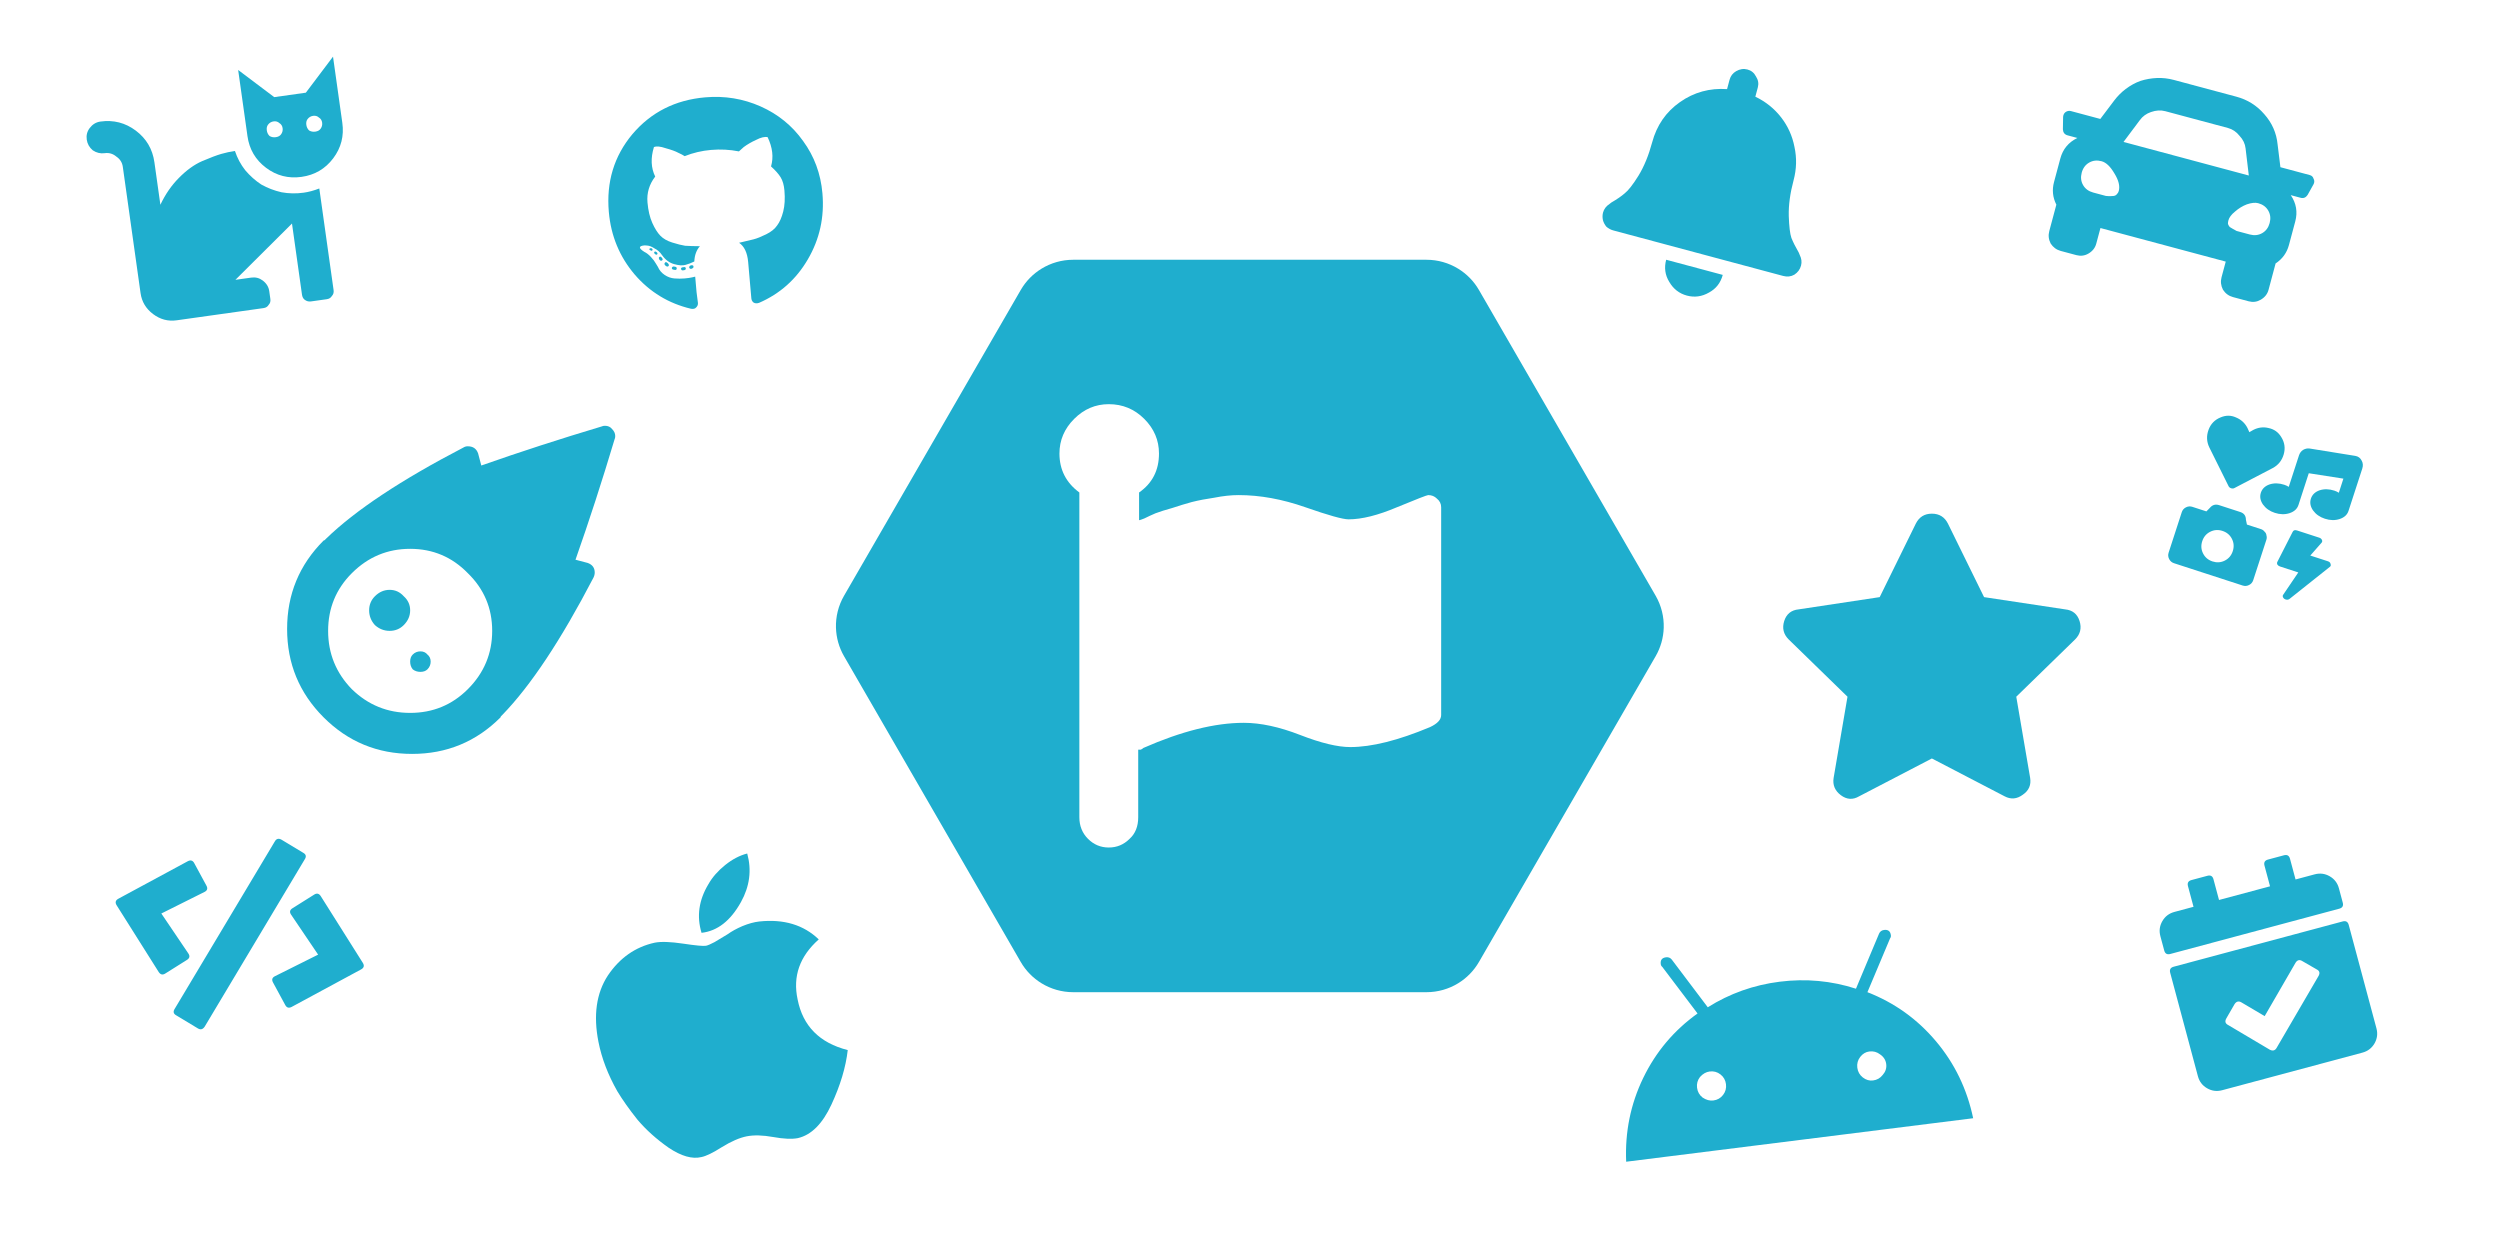 <svg width="1280" height="640" viewBox="0 0 1280 640" fill="none" xmlns="http://www.w3.org/2000/svg">
<path fill-rule="evenodd" clip-rule="evenodd" d="M746.578 137.564C741.783 134.629 736.197 133 730.379 133H549.462C543.644 133 538.058 134.629 533.263 137.564C528.929 140.217 525.241 143.937 522.612 148.487L432.154 305.013C429.216 310.096 427.837 315.805 428.015 321.475C428.173 326.496 429.553 331.487 432.154 335.987L522.612 492.513C525.241 497.063 528.929 500.783 533.263 503.436C538.058 506.371 543.644 508 549.462 508L730.379 508C736.197 508 741.783 506.371 746.578 503.436C750.912 500.783 754.6 497.063 757.229 492.513L847.687 335.987C850.288 331.487 851.668 326.496 851.826 321.475C852.004 315.805 850.625 310.096 847.687 305.013L757.229 148.487C754.6 143.937 750.912 140.217 746.578 137.564ZM732.114 372.303C735.955 370.529 737.875 368.46 737.875 366.096V259.694C737.875 257.921 737.137 256.443 735.659 255.261C734.478 254.078 733 253.487 731.228 253.487C730.637 253.487 725.319 255.556 715.274 259.694C705.524 263.832 697.251 265.901 690.456 265.901C687.502 265.901 680.116 263.832 668.298 259.694C656.48 255.556 645.105 253.487 634.174 253.487C630.333 253.487 626.197 253.931 621.765 254.817C617.629 255.408 613.788 256.147 610.242 257.034C606.993 257.921 603.595 258.955 600.05 260.137C596.8 261.024 593.993 261.911 591.629 262.797C589.561 263.684 587.641 264.571 585.868 265.457C584.391 266.049 583.505 266.344 583.209 266.344V252.157C590.004 247.428 593.402 240.778 593.402 232.207C593.402 225.409 590.891 219.498 585.868 214.473C580.846 209.449 574.789 206.937 567.698 206.937C560.903 206.937 554.994 209.449 549.971 214.473C544.949 219.498 542.438 225.409 542.438 232.207C542.438 240.483 545.835 247.133 552.63 252.157V418.41C552.63 422.843 554.108 426.538 557.062 429.494C560.017 432.449 563.562 433.927 567.698 433.927C571.834 433.927 575.38 432.449 578.334 429.494C581.289 426.834 582.766 423.139 582.766 418.41V383.829H584.095C584.686 383.534 585.13 383.238 585.425 382.943C604.924 374.372 622.06 370.086 636.833 370.086C645.401 370.086 655.003 372.155 665.639 376.293C676.275 380.431 684.843 382.499 691.342 382.499C702.274 382.499 715.865 379.1 732.114 372.303Z" fill="#1FAECE"/>
<path d="M980.881 268.127C982.587 264.709 985.334 263 989.125 263C992.915 263 995.662 264.709 997.368 268.127L1015.84 305.728L1057.35 311.995C1061.14 312.374 1063.6 314.368 1064.74 317.977C1065.87 321.585 1065.12 324.718 1062.46 327.377L1032.33 356.717L1039.44 398.305C1040.01 401.913 1038.78 404.762 1035.74 406.851C1032.71 409.129 1029.58 409.414 1026.36 407.705L989.125 388.335L951.887 407.705C948.665 409.604 945.538 409.414 942.506 407.136C939.474 404.857 938.242 401.913 938.811 398.305L945.917 356.717L915.786 327.377C913.133 324.718 912.375 321.585 913.512 317.977C914.649 314.368 917.112 312.374 920.902 311.995L962.404 305.728L980.881 268.127Z" fill="#1FAECE"/>
<path d="M963.938 550.378C962.679 552.002 961.022 552.943 958.966 553.201C957.115 553.433 955.38 552.917 953.759 551.654C952.139 550.391 951.2 548.728 950.941 546.666C950.683 544.604 951.183 542.761 952.441 541.137C953.699 539.513 955.254 538.585 957.105 538.353C959.161 538.095 960.999 538.598 962.619 539.861C964.445 541.098 965.488 542.748 965.746 544.81C966.005 546.873 965.402 548.729 963.938 550.378ZM882.202 560.624C880.943 562.248 879.286 563.188 877.23 563.446C875.379 563.678 873.541 563.175 871.715 561.938C870.095 560.675 869.155 559.012 868.897 556.95C868.638 554.888 869.138 553.044 870.397 551.42C871.861 549.771 873.518 548.83 875.369 548.598C877.425 548.34 879.263 548.843 880.884 550.106C882.504 551.369 883.443 553.032 883.702 555.094C883.96 557.156 883.46 559 882.202 560.624ZM956.119 507.999L967.706 480.467C968.066 480.003 968.207 479.462 968.129 478.843C967.871 476.781 966.713 475.879 964.657 476.137C963.423 476.291 962.563 476.923 962.075 478.031L950.257 506.22C937.633 502.146 924.638 500.947 911.273 502.623C897.907 504.298 885.61 508.667 874.382 515.73L855.973 491.331C855.226 490.377 854.237 489.977 853.003 490.132C850.947 490.39 850.048 491.55 850.306 493.612C850.384 494.231 850.654 494.72 851.117 495.081L869.14 518.901C857.065 527.536 847.793 538.544 841.324 551.922C834.856 565.301 831.948 579.595 832.602 594.805L1010.26 572.536C1007.14 557.636 1000.8 544.502 991.225 533.133C981.654 521.765 969.953 513.387 956.119 507.999Z" fill="#1FAECE"/>
<path d="M1197.7 465.256L1111.18 488.438C1109.55 488.875 1108.52 488.279 1108.08 486.649L1106.11 479.314C1105.39 476.597 1105.72 474.033 1107.12 471.621C1108.51 469.209 1110.57 467.639 1113.29 466.91L1123.08 464.285L1120.24 453.69C1119.81 452.06 1120.41 451.027 1122.04 450.589L1130.2 448.402C1131.83 447.965 1132.87 448.561 1133.3 450.191L1136.14 460.786L1162.26 453.788L1159.42 443.193C1158.98 441.563 1159.58 440.529 1161.22 440.092L1169.38 437.905C1171.01 437.467 1172.04 438.064 1172.48 439.694L1175.32 450.289L1185.11 447.664C1187.83 446.935 1190.4 447.266 1192.82 448.658C1195.23 450.049 1196.8 452.103 1197.53 454.82L1199.49 462.155C1199.93 463.785 1199.33 464.818 1197.7 465.256ZM1112.93 494.958L1199.45 471.776C1201.08 471.338 1202.11 471.935 1202.55 473.565L1216.75 526.54C1217.47 529.256 1217.14 531.821 1215.75 534.233C1214.35 536.645 1212.29 538.215 1209.57 538.944L1137.75 558.19C1135.03 558.919 1132.46 558.588 1130.04 557.196C1127.63 555.805 1126.06 553.751 1125.33 551.034L1111.14 498.059C1110.7 496.429 1111.3 495.395 1112.93 494.958ZM1186.12 496.311L1178.88 492.137C1177.46 491.206 1176.29 491.448 1175.36 492.863L1159.51 520.256L1147.56 513.195C1146.18 512.4 1145.02 512.709 1144.09 514.124L1139.91 521.36C1139.01 522.911 1139.32 524.065 1140.84 524.824L1162.15 537.456C1163.67 538.214 1164.82 537.904 1165.62 536.526L1187.05 499.775C1187.95 498.224 1187.64 497.07 1186.12 496.311Z" fill="#1FAECE"/>
<path d="M1140.92 248.701L1131.17 229.073C1129.78 226.184 1129.64 223.202 1130.75 220.127C1131.86 217.052 1133.94 214.903 1137 213.68C1139.69 212.56 1142.29 212.574 1144.8 213.722C1147.45 214.803 1149.41 216.605 1150.7 219.129L1151.67 221.271L1153.71 220.106C1156.23 218.821 1158.83 218.501 1161.5 219.148C1164.31 219.727 1166.47 221.261 1167.99 223.75C1169.75 226.537 1170.17 229.501 1169.26 232.641C1168.35 235.781 1166.49 238.111 1163.66 239.632L1144.23 249.776C1143.67 250.147 1143.04 250.219 1142.33 249.991C1141.63 249.762 1141.16 249.333 1140.92 248.701ZM1157.65 270.927C1158.36 271.155 1158.94 271.567 1159.41 272.164C1160.02 272.693 1160.36 273.357 1160.43 274.156C1160.64 274.888 1160.62 275.605 1160.4 276.306L1153.65 297.056C1153.3 298.159 1152.59 298.981 1151.52 299.522C1150.46 300.063 1149.38 300.155 1148.27 299.796L1113.07 288.358C1111.97 287.999 1111.14 287.289 1110.6 286.226C1110.06 285.163 1109.97 284.081 1110.33 282.978L1117.07 262.228C1117.43 261.125 1118.14 260.303 1119.2 259.762C1120.26 259.221 1121.35 259.13 1122.45 259.488L1129.67 261.834L1131.41 260.072C1132.7 258.495 1134.29 258.017 1136.2 258.636L1147.03 262.156C1148.94 262.775 1149.9 264.084 1149.91 266.084L1150.43 268.58L1157.65 270.927ZM1127.99 283.397C1129 285.389 1130.61 286.744 1132.82 287.461C1135.03 288.178 1137.13 288.029 1139.12 287.014C1141.11 285.999 1142.47 284.389 1143.18 282.184C1143.9 279.979 1143.75 277.88 1142.74 275.887C1141.72 273.895 1140.11 272.54 1137.9 271.823C1135.7 271.106 1133.6 271.255 1131.6 272.27C1129.61 273.285 1128.25 274.895 1127.54 277.1C1126.82 279.306 1126.97 281.404 1127.99 283.397ZM1191.9 287.373C1192.7 287.633 1193.15 288.113 1193.26 288.812C1193.5 289.444 1193.33 289.945 1192.77 290.316L1172.14 306.719C1171.57 307.09 1170.94 307.161 1170.24 306.933C1169.64 306.738 1169.2 306.374 1168.93 305.843C1168.66 305.312 1168.7 304.828 1169.07 304.392L1176.73 293.085L1167.41 290.054C1166.8 289.859 1166.35 289.545 1166.05 289.114C1165.78 288.583 1165.77 288.083 1166.04 287.614L1173.82 272.357C1174.22 271.487 1174.96 271.232 1176.07 271.59L1187.5 275.305C1188.1 275.501 1188.54 275.864 1188.81 276.395C1189.08 276.927 1189.03 277.41 1188.67 277.846L1182.87 284.44L1191.9 287.373ZM1205.93 233.418C1207.4 233.674 1208.48 234.466 1209.15 235.795C1209.86 237.023 1209.97 238.388 1209.49 239.892L1202.45 261.544C1201.8 263.549 1200.29 264.944 1197.93 265.728C1195.57 266.512 1193.03 266.464 1190.33 265.584C1187.72 264.737 1185.69 263.302 1184.24 261.279C1182.89 259.289 1182.54 257.292 1183.19 255.287C1183.85 253.282 1185.3 251.872 1187.56 251.055C1189.92 250.271 1192.46 250.318 1195.17 251.198C1195.97 251.459 1196.74 251.82 1197.48 252.281L1199.82 245.064L1182.09 242.295L1176.82 258.535C1176.16 260.539 1174.66 261.934 1172.3 262.718C1169.93 263.502 1167.4 263.454 1164.69 262.575C1162.08 261.727 1160.06 260.292 1158.61 258.27C1157.26 256.28 1156.91 254.282 1157.56 252.278C1158.21 250.273 1159.67 248.862 1161.93 248.045C1164.29 247.261 1166.82 247.309 1169.53 248.189C1170.33 248.449 1171.1 248.81 1171.84 249.271L1177.07 233.183C1177.46 231.98 1178.15 231.041 1179.15 230.367C1180.24 229.726 1181.38 229.484 1182.54 229.642L1205.93 233.418Z" fill="#1FAECE"/>
<path d="M1182.61 89.638C1183.61 89.906 1184.25 90.525 1184.53 91.494C1185.02 92.341 1185.04 93.243 1184.61 94.2L1181.49 99.808C1180.59 101.176 1179.39 101.659 1177.88 101.256L1172.87 99.913C1175.7 104.07 1176.46 108.569 1175.16 113.411L1171.94 125.432C1170.87 129.439 1168.59 132.587 1165.11 134.876L1161.49 148.399C1160.91 150.57 1159.56 152.266 1157.44 153.488C1155.53 154.588 1153.5 154.847 1151.32 154.265L1143.31 152.116C1141.13 151.534 1139.41 150.268 1138.15 148.318C1137.09 146.246 1136.85 144.124 1137.43 141.954L1139.58 133.94L1075.43 116.751L1073.28 124.765C1072.7 126.935 1071.35 128.631 1069.24 129.853C1067.33 130.953 1065.29 131.212 1063.12 130.63L1055.1 128.482C1052.93 127.9 1051.21 126.634 1049.94 124.683C1048.88 122.611 1048.65 120.489 1049.23 118.319L1052.85 104.795C1050.98 101.074 1050.59 97.21 1051.66 93.203L1054.88 81.182C1056.18 76.34 1059.09 72.826 1063.62 70.638L1058.6 69.295C1057.1 68.892 1056.3 67.872 1056.2 66.236L1056.31 59.822C1056.41 58.776 1056.8 57.986 1057.48 57.452C1058.37 56.796 1059.32 56.603 1060.32 56.871L1075.36 60.9L1082.43 51.523C1084.11 49.287 1086.07 47.308 1088.32 45.585C1090.79 43.74 1093.31 42.357 1095.88 41.437C1098.62 40.561 1101.44 40.063 1104.34 39.945C1107.23 39.826 1110.1 40.147 1112.94 40.908L1145.02 49.503C1150.7 51.025 1155.45 53.998 1159.28 58.424C1163.27 62.894 1165.56 68.069 1166.13 73.949L1167.57 85.609L1182.61 89.638ZM1095.61 61.495L1087.24 72.674L1151.39 89.863L1149.74 75.998C1149.48 73.604 1148.45 71.448 1146.63 69.53C1145.03 67.491 1143.06 66.157 1140.72 65.531L1108.65 56.936C1106.31 56.31 1103.85 56.457 1101.28 57.377C1098.92 58.176 1097.03 59.548 1095.61 61.495ZM1071.71 98.574C1072.04 98.664 1072.71 98.843 1073.71 99.112C1074.88 99.425 1075.72 99.649 1076.22 99.783C1076.72 99.917 1077.39 100.096 1078.22 100.32C1079.27 100.422 1080.07 100.456 1080.61 100.423C1081.16 100.391 1081.7 100.358 1082.25 100.325C1083.01 100.171 1083.54 99.865 1083.84 99.409C1084.31 98.998 1084.63 98.458 1084.81 97.79C1085.48 95.286 1084.75 92.317 1082.63 88.885C1080.55 85.286 1078.34 83.173 1076 82.546C1073.66 81.92 1071.54 82.156 1069.63 83.256C1067.73 84.356 1066.46 86.074 1065.84 88.412C1065.21 90.749 1065.45 92.871 1066.55 94.776C1067.65 96.682 1069.37 97.948 1071.71 98.574ZM1151.89 120.06C1154.23 120.687 1156.36 120.45 1158.26 119.351C1160.17 118.251 1161.43 116.532 1162.06 114.195C1162.69 111.858 1162.45 109.736 1161.35 107.831C1160.25 105.925 1158.53 104.659 1156.19 104.032C1154.69 103.63 1152.75 103.827 1150.39 104.626C1148.19 105.469 1146.16 106.714 1144.29 108.359C1142.46 109.837 1141.34 111.328 1140.94 112.83C1140.76 113.498 1140.69 114.105 1140.72 114.651C1140.92 115.241 1141.23 115.77 1141.64 116.239C1142.26 116.585 1142.8 116.908 1143.26 117.209C1143.71 117.511 1144.34 117.857 1145.13 118.247C1146.13 118.516 1146.88 118.717 1147.38 118.852C1147.89 118.986 1148.64 119.187 1149.64 119.456C1150.81 119.769 1151.56 119.971 1151.89 120.06Z" fill="#1FAECE"/>
<path d="M875.023 149.771C871.389 151.867 867.611 152.389 863.689 151.338C859.767 150.287 856.756 147.946 854.657 144.314C852.518 140.833 851.993 137.058 853.084 132.988L882.049 140.749C880.958 144.819 878.616 147.826 875.023 149.771ZM921.428 130.462C922.382 132.333 922.616 134.173 922.132 135.981C921.607 137.941 920.463 139.492 918.702 140.636C916.981 141.628 915.064 141.842 912.952 141.276L826.058 117.992C824.7 117.629 823.498 116.984 822.453 116.057C821.599 115.021 821.012 113.894 820.691 112.677C820.41 111.31 820.432 110.023 820.755 108.817C821.24 107.009 822.363 105.533 824.124 104.389C824.316 104.279 824.623 104.038 825.045 103.667C827.914 102.012 830.194 100.442 831.886 98.957C833.728 97.512 836.07 94.505 838.911 89.935C841.793 85.215 844.122 79.538 845.899 72.907C848.242 64.165 852.997 57.281 860.164 52.255C867.332 47.229 875.362 45.019 884.254 45.624L885.526 40.876C886.051 38.917 887.174 37.441 888.896 36.448C890.808 35.345 892.745 35.056 894.706 35.582C896.667 36.107 898.125 37.306 899.079 39.177C900.224 40.938 900.534 42.798 900.009 44.757L898.736 49.505C904.036 52.056 908.428 55.575 911.915 60.063C915.401 64.551 917.685 69.606 918.766 75.226C919.998 80.888 919.846 86.582 918.311 92.309C916.534 98.941 915.714 105.022 915.849 110.551C916.025 115.929 916.474 119.684 917.196 121.816C918.069 123.988 919.334 126.508 920.991 129.375C921.172 129.908 921.317 130.27 921.428 130.462Z" fill="#1FAECE"/>
<path d="M120.29 77.306C121.486 80.919 123.236 84.196 125.541 87.138C128.015 90.055 130.766 92.504 133.796 94.485C136.97 96.273 140.423 97.592 144.154 98.443C147.861 99.125 151.653 99.194 155.532 98.648C158.061 98.293 160.712 97.577 163.484 96.5L170.803 148.578C170.969 149.758 170.677 150.744 169.929 151.537C169.373 152.474 168.505 153.026 167.324 153.192L159.23 154.329C158.05 154.495 156.979 154.216 156.017 153.492C155.248 152.912 154.781 152.033 154.615 150.853L149.498 114.449L120.533 143.269L128.627 142.131C130.819 141.823 132.781 142.321 134.512 143.624C136.435 145.073 137.55 146.892 137.858 149.083L138.427 153.128C138.592 154.308 138.301 155.294 137.553 156.087C136.997 157.024 136.128 157.576 134.948 157.742L90.431 163.998C86.046 164.615 82.027 163.547 78.373 160.795C74.719 158.043 72.584 154.476 71.969 150.094L62.873 85.375C62.565 83.184 61.461 81.449 59.562 80.169C57.807 78.697 55.834 78.115 53.642 78.423C51.45 78.731 49.404 78.245 47.505 76.965C45.75 75.493 44.719 73.662 44.411 71.471C44.103 69.28 44.601 67.319 45.906 65.589C47.355 63.667 49.176 62.551 51.368 62.243C58.113 61.295 64.178 62.849 69.563 66.905C74.948 70.96 78.114 76.359 79.061 83.1L82.117 104.842C84.634 99.504 87.775 94.937 91.541 91.143C95.451 87.156 99.431 84.276 103.481 82.504C107.7 80.708 110.966 79.476 113.279 78.807C115.592 78.138 117.93 77.638 120.29 77.306ZM156.591 47.455L170.505 29L175.266 62.877C176.214 69.618 174.658 75.68 170.6 81.063C166.542 86.445 161.14 89.611 154.395 90.559C147.65 91.507 141.585 89.953 136.2 85.897C130.815 81.842 127.649 76.443 126.702 69.702L121.941 35.826L140.403 49.73L156.591 47.455ZM138.044 69.655C138.982 70.21 140.041 70.405 141.222 70.239C142.402 70.073 143.282 69.606 143.862 68.837C144.587 67.876 144.866 66.805 144.7 65.626C144.534 64.446 143.983 63.578 143.045 63.022C142.252 62.275 141.265 61.983 140.085 62.149C138.904 62.315 137.952 62.879 137.227 63.84C136.647 64.609 136.44 65.583 136.606 66.763C136.772 67.943 137.251 68.907 138.044 69.655ZM158.28 66.811C159.217 67.366 160.277 67.561 161.457 67.395C162.637 67.229 163.517 66.762 164.097 65.993C164.822 65.032 165.101 63.961 164.935 62.782C164.77 61.602 164.218 60.734 163.28 60.178C162.487 59.431 161.5 59.14 160.32 59.306C159.14 59.471 158.187 60.035 157.462 60.996C156.883 61.765 156.676 62.739 156.841 63.919C157.007 65.099 157.487 66.063 158.28 66.811Z" fill="#1FAECE"/>
<path d="M408.378 511.711C411.051 525.325 419.606 533.968 434.043 537.642C433.057 546.363 430.274 555.662 425.693 565.539C421.112 575.415 415.379 581.142 408.494 582.719C405.463 583.314 401.267 583.128 395.906 582.161C390.545 581.194 386.024 581.072 382.344 581.794C378.663 582.517 374.416 584.361 369.602 587.326C365.005 590.249 361.515 591.944 359.134 592.412C354.414 593.563 348.817 591.969 342.344 587.629C336.087 583.247 330.762 578.458 326.369 573.261C322.193 568.022 318.771 563.195 316.106 558.781C311.293 550.301 308.059 541.847 306.404 533.419C303.73 519.805 305.331 508.494 311.207 499.485C317.299 490.434 325.303 484.823 335.219 482.651C338.467 482.013 343.333 482.18 349.819 483.15C356.306 484.121 360.198 484.479 361.497 484.223C362.363 484.053 363.815 483.432 365.852 482.358C368.064 481.026 370.276 479.694 372.487 478.362C374.657 476.814 377.193 475.418 380.097 474.175C383.217 472.889 386.097 472.099 388.737 471.805C401.289 470.462 411.445 473.517 419.204 480.971C409.436 489.622 405.827 499.868 408.378 511.711ZM379.365 461.863C374.05 471.435 367.324 476.683 359.186 477.608C356.623 469.134 357.801 460.823 362.722 452.676C364.725 449.14 367.572 445.888 371.261 442.919C374.95 439.951 378.721 437.976 382.576 436.994C384.923 445.511 383.852 453.8 379.365 461.863Z" fill="#1FAECE"/>
<path d="M351.126 137.384C351.178 137.974 350.836 138.301 350.101 138.365C349.232 138.59 348.765 138.334 348.701 137.597C348.662 137.154 349.01 136.901 349.745 136.837C350.614 136.612 351.074 136.795 351.126 137.384ZM345.192 138.126C344.297 138.056 343.898 137.72 343.993 137.117C344.236 136.502 344.737 136.309 345.498 136.54C346.246 136.623 346.572 136.966 346.477 137.568C346.381 138.171 345.953 138.357 345.192 138.126ZM353.876 135.807C354.611 135.743 354.998 135.932 355.037 136.374C355.222 136.803 354.961 137.197 354.252 137.557C353.529 137.768 353.069 137.586 352.871 137.009C352.819 136.419 353.154 136.019 353.876 135.807ZM361.019 49.842C371.014 48.968 380.481 50.516 389.419 54.488C398.357 58.459 405.612 64.361 411.185 72.192C416.905 80.01 420.204 88.931 421.081 98.955C422.151 111.191 419.658 122.476 413.601 132.81C407.677 142.984 399.365 150.395 388.663 155.045C387.513 155.443 386.545 155.379 385.758 154.854C385.119 154.316 384.76 153.604 384.683 152.72C384.67 152.572 384.463 150.214 384.064 145.644C383.651 140.926 383.316 137.093 383.058 134.145C382.645 129.428 381.099 126.146 378.419 124.301C381.615 123.576 384.081 122.989 385.819 122.54C387.557 122.091 389.704 121.234 392.26 119.971C394.815 118.708 396.683 117.207 397.864 115.47C399.192 113.72 400.242 111.325 401.013 108.287C401.784 105.249 401.989 101.666 401.628 97.538C401.383 94.737 400.742 92.49 399.705 90.799C398.668 89.107 397.024 87.245 394.773 85.214C396.137 80.49 395.552 75.49 393.017 70.216C391.508 69.902 389.549 70.371 387.141 71.621C384.719 72.725 382.605 73.949 380.797 75.296L378.325 77.517C373.653 76.589 368.891 76.338 364.04 76.762C359.337 77.173 354.838 78.235 350.544 79.948C349.758 79.423 348.671 78.849 347.284 78.228C345.883 77.459 343.742 76.681 340.858 75.893C338.109 74.945 336.093 74.751 334.809 75.309C333.081 80.956 333.299 85.987 335.463 90.403C332.404 94.384 331.088 98.807 331.514 103.672C331.875 107.8 332.699 111.293 333.986 114.151C335.273 117.009 336.648 119.192 338.113 120.697C339.578 122.203 341.605 123.363 344.194 124.176C346.783 124.989 348.979 125.54 350.781 125.828C352.718 125.956 355.243 126.032 358.355 126.057C356.599 127.993 355.643 130.602 355.485 133.884C354.067 134.602 352.562 135.179 350.971 135.615C349.527 136.039 347.591 135.911 345.161 135.232C342.732 134.554 340.673 133.026 338.984 130.648C337.96 129.104 336.674 127.953 335.127 127.198C333.714 126.281 332.486 125.795 331.445 125.737L330.102 125.632C326.869 125.915 326.818 127.033 329.952 128.987C331.032 129.487 332.145 130.355 333.29 131.592C334.435 132.829 335.273 133.944 335.804 134.937L336.841 136.629C337.584 138.346 338.742 139.731 340.315 140.781C341.888 141.832 343.569 142.428 345.359 142.568C347.148 142.709 348.852 142.708 350.469 142.567C352.085 142.425 353.402 142.236 354.418 141.998L355.942 141.642C356.097 143.411 356.329 146.065 356.638 149.603C357.095 153.128 357.33 154.964 357.343 155.112C357.42 155.996 357.117 156.765 356.434 157.419C355.897 158.061 355.028 158.285 353.826 158.093C342.333 155.385 332.713 149.542 324.966 140.564C317.206 131.439 312.791 120.759 311.72 108.523C310.379 93.192 314.402 79.916 323.788 68.697C333.322 57.465 345.732 51.18 361.019 49.842ZM335.061 128.986C335.33 128.665 335.703 128.707 336.183 129.111C336.663 129.514 336.769 129.876 336.5 130.197C336.232 130.517 335.858 130.476 335.379 130.072C334.899 129.669 334.793 129.306 335.061 128.986ZM332.481 127.429C332.749 127.108 333.11 127.003 333.564 127.111C334.031 127.368 334.204 127.65 334.083 127.957C333.974 128.412 333.687 128.512 333.22 128.256C332.606 128.012 332.36 127.737 332.481 127.429ZM340.434 134.532C340.69 134.064 341.137 134.099 341.777 134.637C342.416 135.175 342.608 135.679 342.353 136.147C341.951 136.627 341.43 136.599 340.79 136.06C340.151 135.522 340.032 135.013 340.434 134.532ZM337.518 131.668C337.92 131.187 338.374 131.296 338.879 131.994C339.372 132.545 339.411 132.987 338.995 133.321C338.58 133.654 338.126 133.545 337.634 132.994C337.275 132.283 337.237 131.841 337.518 131.668Z" fill="#1FAECE"/>
<path d="M314.672 224.891C308.328 246.109 301.656 266.672 294.656 286.578C297.937 287.453 300.016 288 300.891 288.219C303.297 289.094 304.5 290.734 304.5 293.141C304.5 294.016 304.281 294.891 303.844 295.766C287.219 327.703 271.687 351.109 257.25 365.984C257.031 366.203 256.812 366.422 256.594 366.641C256.375 366.859 256.266 367.078 256.266 367.297C243.797 379.766 228.703 386 210.984 386C193.266 386 178.172 379.766 165.703 367.297C153.234 354.828 147 339.734 147 322.016C147 304.297 153.234 289.203 165.703 276.734C165.922 276.734 166.141 276.625 166.359 276.406C166.578 276.187 166.797 275.969 167.016 275.75C181.891 261.312 205.297 245.781 237.234 229.156C237.891 228.719 238.656 228.5 239.531 228.5C242.156 228.5 243.906 229.703 244.781 232.109C245 232.766 245.547 234.844 246.422 238.344C266.328 231.344 286.891 224.672 308.109 218.328C308.547 218.109 309.094 218 309.75 218C311.281 218 312.484 218.547 313.359 219.641C314.453 220.734 315 221.937 315 223.25C315 223.906 314.891 224.453 314.672 224.891ZM239.531 352.859C247.844 344.547 252 334.594 252 323C252 311.406 247.844 301.562 239.531 293.469C231.437 285.156 221.594 281 210 281C198.406 281 188.453 285.156 180.141 293.469C172.047 301.562 168 311.406 168 323C168 334.594 172.047 344.547 180.141 352.859C188.453 360.953 198.406 365 210 365C221.594 365 231.437 360.953 239.531 352.859ZM210 312.5C210 315.344 208.906 317.859 206.719 320.047C204.75 322.016 202.344 323 199.5 323C196.656 323 194.141 322.016 191.953 320.047C189.984 317.859 189 315.344 189 312.5C189 309.656 189.984 307.25 191.953 305.281C194.141 303.094 196.656 302 199.5 302C202.344 302 204.75 303.094 206.719 305.281C208.906 307.25 210 309.656 210 312.5ZM218.859 335.141C219.953 336.016 220.5 337.219 220.5 338.75C220.5 340.281 219.953 341.594 218.859 342.687C217.984 343.562 216.781 344 215.25 344C213.719 344 212.406 343.562 211.312 342.687C210.437 341.594 210 340.281 210 338.75C210 337.219 210.437 336.016 211.312 335.141C212.406 334.047 213.719 333.5 215.25 333.5C216.781 333.5 217.984 334.047 218.859 335.141Z" fill="#1FAECE"/>
<path d="M101.393 526.591L90.263 519.878C88.785 519.069 88.516 517.945 89.457 516.506L140.658 430.892C141.467 429.418 142.611 429.086 144.089 429.895L155.219 436.609C156.697 437.418 156.966 438.542 156.025 439.981L104.824 525.595C103.883 527.034 102.739 527.366 101.393 526.591ZM84.698 498.398C83.333 499.305 82.195 499.076 81.285 497.714L59.796 463.627C58.788 462.098 59.099 460.915 60.727 460.078L96.182 440.93C97.644 440.189 98.747 440.549 99.491 442.009L105.614 453.309C106.49 454.803 106.197 455.92 104.734 456.661L82.604 467.714L96.458 488.207C97.369 489.57 97.076 490.687 95.579 491.559L84.698 498.398ZM149.3 515.557C147.838 516.297 146.735 515.938 145.991 514.478L139.868 503.178C138.992 501.684 139.285 500.567 140.747 499.826L162.878 488.773L149.024 468.28C148.113 466.917 148.406 465.8 149.903 464.928L160.784 458.089C162.149 457.182 163.287 457.41 164.197 458.773L185.686 492.86C186.693 494.389 186.383 495.572 184.755 496.409L149.3 515.557Z" fill="#1FAECE"/>
</svg>
